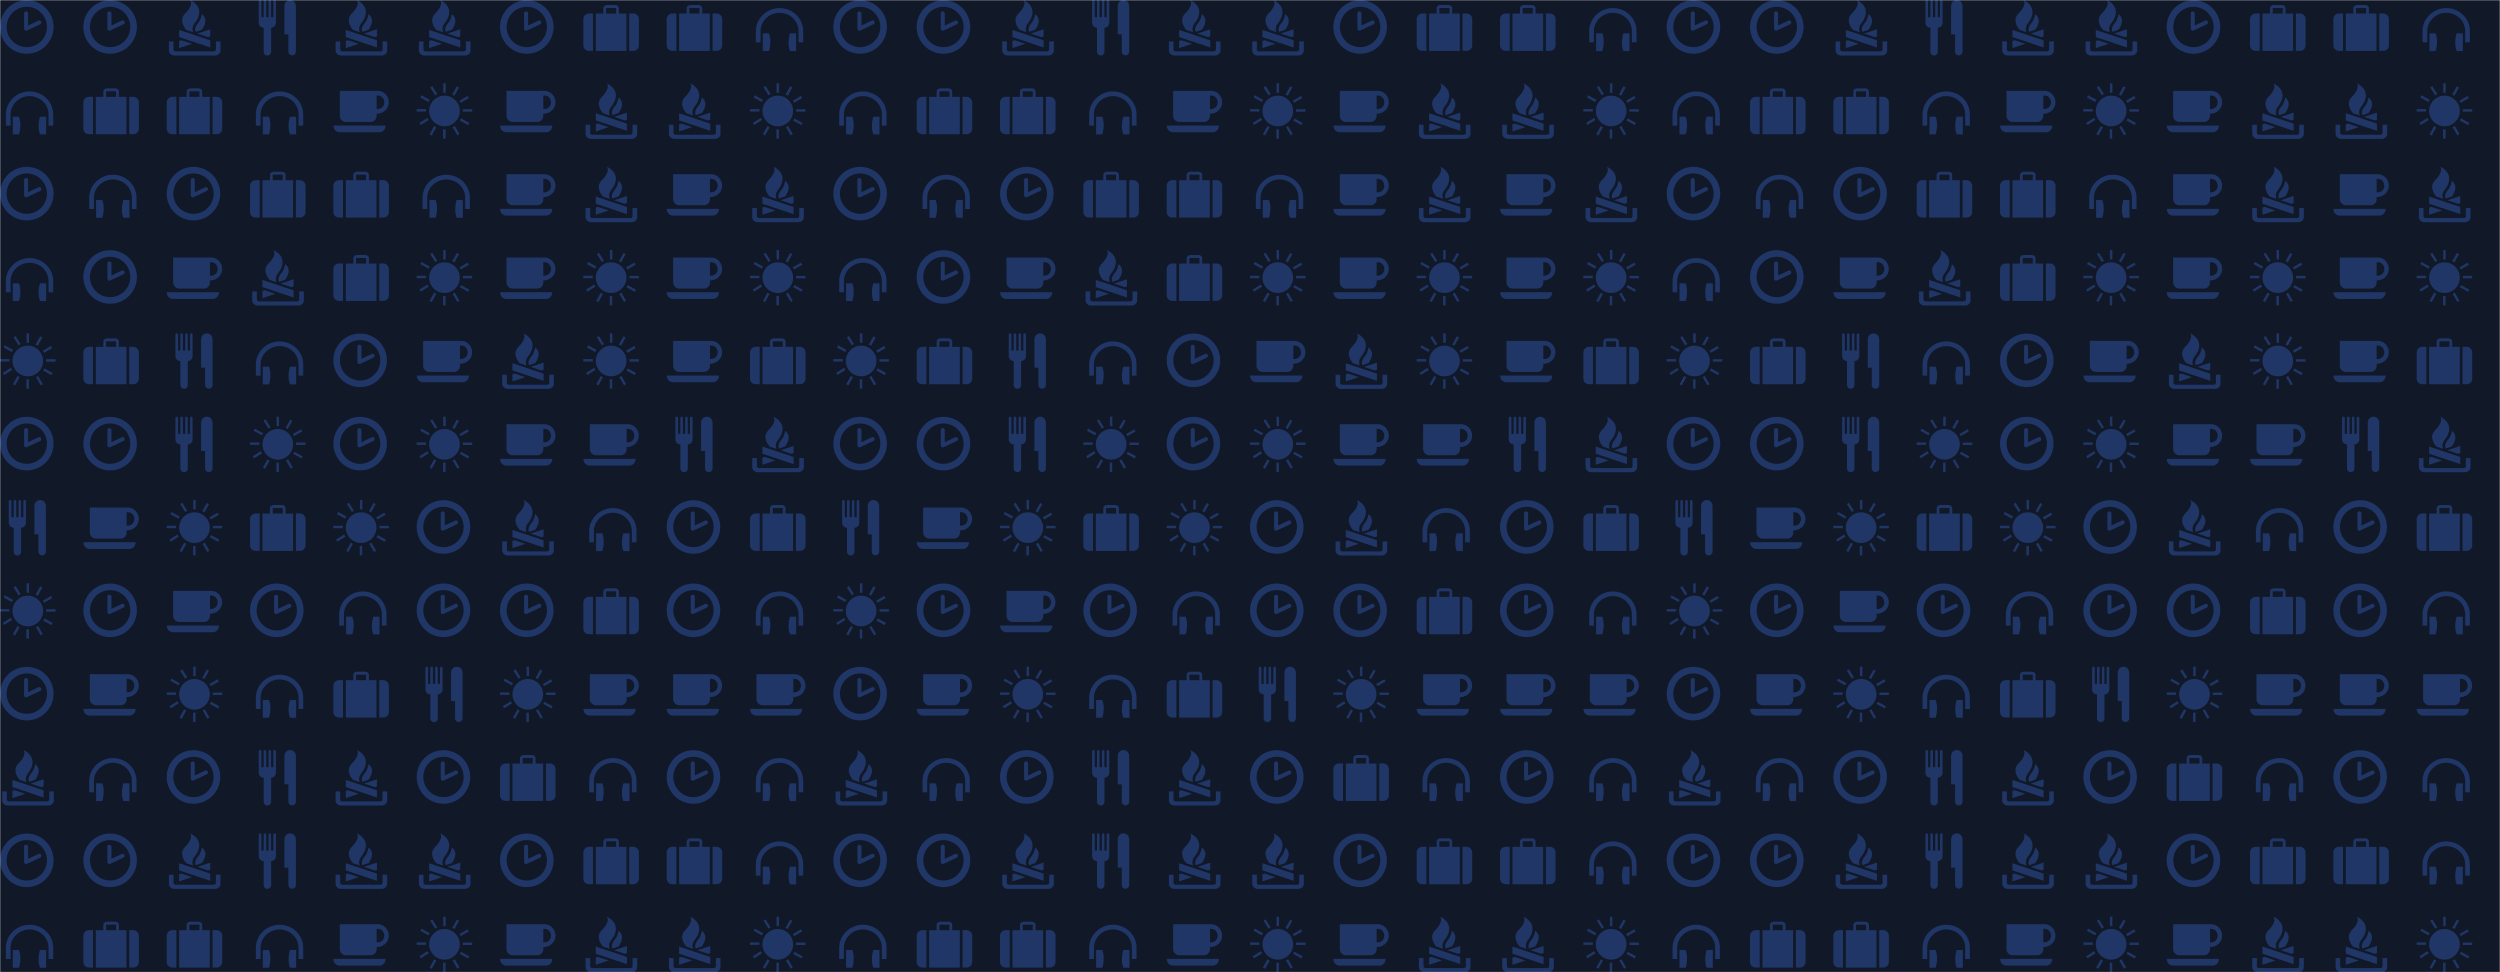<svg xmlns="http://www.w3.org/2000/svg" version="1.1" xmlns:xlink="http://www.w3.org/1999/xlink" xmlns:svgjs="http://svgjs.dev/svgjs" width="1440" height="560" preserveAspectRatio="none" viewBox="0 0 1440 560"><g mask="url(&quot;#SvgjsMask1191&quot;)" fill="none"><rect width="1440" height="560" x="0" y="0" fill="rgba(17, 24, 39, 1)"></rect><use xlink:href="#SvgjsG1199" transform="translate(0, 0)" fill="rgba(31, 54, 103, 1)"></use><use xlink:href="#SvgjsG1199" transform="translate(0, 480)" fill="rgba(31, 54, 103, 1)"></use><use xlink:href="#SvgjsG1199" transform="translate(480, 0)" fill="rgba(31, 54, 103, 1)"></use><use xlink:href="#SvgjsG1199" transform="translate(480, 480)" fill="rgba(31, 54, 103, 1)"></use><use xlink:href="#SvgjsG1199" transform="translate(960, 0)" fill="rgba(31, 54, 103, 1)"></use><use xlink:href="#SvgjsG1199" transform="translate(960, 480)" fill="rgba(31, 54, 103, 1)"></use></g><defs><mask id="SvgjsMask1191"><rect width="1440" height="560" fill="#ffffff"></rect></mask><g id="SvgjsG1198"><path d="M15.065 12.151H0.02c0 1.333 1.015 1.95 1.83 1.95h11.386c0.975 0 1.83-0.767 1.829-1.951zM12.853 2.166H1.869v7.208c0 0.976 0.843 1.75 1.755 1.75h7.121c1.031 0 1.731-0.863 1.731-1.749V8.773c2.031 0 3.505-1.527 3.505-3.303 0-1.815-1.445-3.303-3.126-3.303z m1.832 3.305c0 1.036-0.763 2.025-2.21 1.931V3.519l0.378 0 0 0.001c1.391 0 1.837 1.318 1.832 1.952v-0.001z"></path></g><g id="SvgjsG1197"><path d="M2.796 14.654h-1.184C0.792 14.653 0.001 14.052 0 13.006c0 0 0.001-7.471 0-7.494 0.001-0.926 0.773-1.629 1.612-1.63h1.184v10.772z m7.448-10.754V2.352c0.004-0.558-0.49-0.914-1.093-0.91 0 0-2.303-0.004-2.294 0-0.6-0.004-1.103 0.352-1.102 0.91v1.548H3.597v10.772h8.823V3.9h-2.176z m-0.81 0H6.547v-1.593h2.887v1.593z m3.779 10.754h1.184c0.814-0.002 1.605-0.602 1.603-1.648 0 0 0.003-7.471 0-7.494 0.003-0.926-0.77-1.63-1.602-1.631h-1.184v10.772z"></path></g><g id="SvgjsG1196"><path d="M1.971 11.92H0.64v2.621C0.64 15.344 1.362 16 2.249 16h11.653c0.887 0 1.61-0.656 1.61-1.459V11.92h-1.333v2.343c0 0.294-0.264 0.533-0.589 0.533H2.558c-0.326 0-0.587-0.239-0.587-0.533V11.92z"></path><path d="M12.555 13.673v-2.066L3.585 8.611v2.067z m-6.901-5.06c-0.309-0.348-2.359-2.718-0.291-4.769C7.088 2.133 7.339 0.696 6.758 0c0 0 4.389 1.804 1.808 5.988-0.442 0.71-1.546 1.549-0.969 3.278l-1.943-0.653z m2.695 0.568c-0.094-0.351-0.515-1.115 0.769-2.636 0.686-0.81 0.944-2.012 1.006-2.463 0 0 2.274 1.303 0.012 4.492l-1.787 0.607z m0.483 0.489l3.723-1.243v2.065l-0.632 0.208zM7.308 12.614l-3.723 1.241v-2.066l0.633-0.206z"></path></g><g id="SvgjsG1192"><path d="M7.713 15.485C3.459 15.485 0 12.025 0 7.768 0 3.513 3.459 0.051 7.713 0.051S15.432 3.513 15.432 7.768c0 4.257-3.465 7.716-7.719 7.717z m0-1.91c3.201 0 5.81-2.604 5.81-5.809 0-3.199-2.61-5.807-5.81-5.807-3.202 0-5.804 2.609-5.804 5.807-0.001 3.206 2.602 5.809 5.804 5.809z"></path><path d="M7.753 8.787a0.574 0.574 0 0 1-0.554-0.042 0.578 0.578 0 0 1-0.259-0.399L6.931 3.862a0.58 0.58 0 0 1 1.162 0v3.478l2.975-1.4a0.578 0.578 0 0 1 0.773 0.275c0.138 0.292 0.011 0.637-0.276 0.774l-3.81 1.798z"></path></g><g id="SvgjsG1195"><path d="M7.47 6.623c0 0.659-0.601 1.365-1.379 1.365v6.827c0 1.58-2.152 1.58-2.152 0V7.986c-0.759 0-1.419-0.584-1.419-1.459V0.403c0-0.533 0.771-0.553 0.771 0.02v4.528h0.645V0.382c0-0.49 0.742-0.522 0.742 0.021v4.548h0.666V0.388c0-0.512 0.72-0.532 0.72 0.02v4.543h0.656V0.388c0-0.507 0.752-0.527 0.752 0.02V6.621z m5.744-4.795v12.982c0 1.545-2.158 1.522-2.157 0v-4.915h-1.149V1.829c0-2.427 3.307-2.427 3.306 0z"></path></g><g id="SvgjsG1193"><path d="M3.044 12.188V8.93c0-2.836 2.475-5.244 5.463-5.245 3.022-0.004 5.465 2.352 5.465 5.245v3.258h1.351V8.93C15.332 5.276 12.27 2.325 8.51 2.325 4.777 2.325 1.689 5.333 1.689 8.93v3.258h1.355z"></path><path d="M5.463 14.702l-1.781 0.006V9.593h1.785c0.921 2.372 0 5.111 0 5.111m6.049-5.109H13.298V14.702l-1.783 0.006c-0.921-2.373 0-5.113 0-5.113"></path></g><g id="SvgjsG1194"><path d="M7.648 0h0.716v2.72H7.648V0z m-0.042 13.226h0.715v2.72h-0.715v-2.72z m5.674-5.779H16v0.714H13.28v-0.714zM0 7.403h2.72v0.716H0V7.403zM1.036 4.064l0.347-0.625 2.376 1.318-0.347 0.626L1.036 4.064z m2.852-2.908l0.606-0.381 1.443 2.308-0.606 0.377-1.443-2.304zM10.357 12.627l0.617-0.356 1.36 2.356-0.618 0.357-1.359-2.357z m2.079-1.903l0.347-0.624 2.38 1.317-0.349 0.627-2.378-1.32zM4.336 15.016l-0.625-0.347 1.318-2.38 0.627 0.346L4.336 15.016zM1.175 11.994L0.798 11.388l2.306-1.443 0.378 0.606-2.307 1.443zM12.692 5.611l-0.359-0.621 2.355-1.36 0.359 0.621-2.355 1.36zM10.873 3.572l-0.627-0.348 1.319-2.377 0.626 0.347-1.318 2.378z m-7.283 4.392c0-2.44 1.979-4.419 4.419-4.419 2.438 0 4.415 1.979 4.415 4.419S10.447 12.381 8.009 12.381c-2.44 0-4.419-1.977-4.419-4.417"></path></g><g id="SvgjsG1199"><use xlink:href="#SvgjsG1192" transform="translate(0, 0) scale(2)" fill="rgba(31, 54, 103, 1)"></use><use xlink:href="#SvgjsG1193" transform="translate(0, 48) scale(2)" fill="rgba(31, 54, 103, 1)"></use><use xlink:href="#SvgjsG1192" transform="translate(0, 96) scale(2)" fill="rgba(31, 54, 103, 1)"></use><use xlink:href="#SvgjsG1193" transform="translate(0, 144) scale(2)" fill="rgba(31, 54, 103, 1)"></use><use xlink:href="#SvgjsG1194" transform="translate(0, 192) scale(2)" fill="rgba(31, 54, 103, 1)"></use><use xlink:href="#SvgjsG1192" transform="translate(0, 240) scale(2)" fill="rgba(31, 54, 103, 1)"></use><use xlink:href="#SvgjsG1195" transform="translate(0, 288) scale(2)" fill="rgba(31, 54, 103, 1)"></use><use xlink:href="#SvgjsG1194" transform="translate(0, 336) scale(2)" fill="rgba(31, 54, 103, 1)"></use><use xlink:href="#SvgjsG1192" transform="translate(0, 384) scale(2)" fill="rgba(31, 54, 103, 1)"></use><use xlink:href="#SvgjsG1196" transform="translate(0, 432) scale(2)" fill="rgba(31, 54, 103, 1)"></use><use xlink:href="#SvgjsG1192" transform="translate(48, 0) scale(2)" fill="rgba(31, 54, 103, 1)"></use><use xlink:href="#SvgjsG1197" transform="translate(48, 48) scale(2)" fill="rgba(31, 54, 103, 1)"></use><use xlink:href="#SvgjsG1193" transform="translate(48, 96) scale(2)" fill="rgba(31, 54, 103, 1)"></use><use xlink:href="#SvgjsG1192" transform="translate(48, 144) scale(2)" fill="rgba(31, 54, 103, 1)"></use><use xlink:href="#SvgjsG1197" transform="translate(48, 192) scale(2)" fill="rgba(31, 54, 103, 1)"></use><use xlink:href="#SvgjsG1192" transform="translate(48, 240) scale(2)" fill="rgba(31, 54, 103, 1)"></use><use xlink:href="#SvgjsG1198" transform="translate(48, 288) scale(2)" fill="rgba(31, 54, 103, 1)"></use><use xlink:href="#SvgjsG1192" transform="translate(48, 336) scale(2)" fill="rgba(31, 54, 103, 1)"></use><use xlink:href="#SvgjsG1198" transform="translate(48, 384) scale(2)" fill="rgba(31, 54, 103, 1)"></use><use xlink:href="#SvgjsG1193" transform="translate(48, 432) scale(2)" fill="rgba(31, 54, 103, 1)"></use><use xlink:href="#SvgjsG1196" transform="translate(96, 0) scale(2)" fill="rgba(31, 54, 103, 1)"></use><use xlink:href="#SvgjsG1197" transform="translate(96, 48) scale(2)" fill="rgba(31, 54, 103, 1)"></use><use xlink:href="#SvgjsG1192" transform="translate(96, 96) scale(2)" fill="rgba(31, 54, 103, 1)"></use><use xlink:href="#SvgjsG1198" transform="translate(96, 144) scale(2)" fill="rgba(31, 54, 103, 1)"></use><use xlink:href="#SvgjsG1195" transform="translate(96, 192) scale(2)" fill="rgba(31, 54, 103, 1)"></use><use xlink:href="#SvgjsG1195" transform="translate(96, 240) scale(2)" fill="rgba(31, 54, 103, 1)"></use><use xlink:href="#SvgjsG1194" transform="translate(96, 288) scale(2)" fill="rgba(31, 54, 103, 1)"></use><use xlink:href="#SvgjsG1198" transform="translate(96, 336) scale(2)" fill="rgba(31, 54, 103, 1)"></use><use xlink:href="#SvgjsG1194" transform="translate(96, 384) scale(2)" fill="rgba(31, 54, 103, 1)"></use><use xlink:href="#SvgjsG1192" transform="translate(96, 432) scale(2)" fill="rgba(31, 54, 103, 1)"></use><use xlink:href="#SvgjsG1195" transform="translate(144, 0) scale(2)" fill="rgba(31, 54, 103, 1)"></use><use xlink:href="#SvgjsG1193" transform="translate(144, 48) scale(2)" fill="rgba(31, 54, 103, 1)"></use><use xlink:href="#SvgjsG1197" transform="translate(144, 96) scale(2)" fill="rgba(31, 54, 103, 1)"></use><use xlink:href="#SvgjsG1196" transform="translate(144, 144) scale(2)" fill="rgba(31, 54, 103, 1)"></use><use xlink:href="#SvgjsG1193" transform="translate(144, 192) scale(2)" fill="rgba(31, 54, 103, 1)"></use><use xlink:href="#SvgjsG1194" transform="translate(144, 240) scale(2)" fill="rgba(31, 54, 103, 1)"></use><use xlink:href="#SvgjsG1197" transform="translate(144, 288) scale(2)" fill="rgba(31, 54, 103, 1)"></use><use xlink:href="#SvgjsG1192" transform="translate(144, 336) scale(2)" fill="rgba(31, 54, 103, 1)"></use><use xlink:href="#SvgjsG1193" transform="translate(144, 384) scale(2)" fill="rgba(31, 54, 103, 1)"></use><use xlink:href="#SvgjsG1195" transform="translate(144, 432) scale(2)" fill="rgba(31, 54, 103, 1)"></use><use xlink:href="#SvgjsG1196" transform="translate(192, 0) scale(2)" fill="rgba(31, 54, 103, 1)"></use><use xlink:href="#SvgjsG1198" transform="translate(192, 48) scale(2)" fill="rgba(31, 54, 103, 1)"></use><use xlink:href="#SvgjsG1197" transform="translate(192, 96) scale(2)" fill="rgba(31, 54, 103, 1)"></use><use xlink:href="#SvgjsG1197" transform="translate(192, 144) scale(2)" fill="rgba(31, 54, 103, 1)"></use><use xlink:href="#SvgjsG1192" transform="translate(192, 192) scale(2)" fill="rgba(31, 54, 103, 1)"></use><use xlink:href="#SvgjsG1192" transform="translate(192, 240) scale(2)" fill="rgba(31, 54, 103, 1)"></use><use xlink:href="#SvgjsG1194" transform="translate(192, 288) scale(2)" fill="rgba(31, 54, 103, 1)"></use><use xlink:href="#SvgjsG1193" transform="translate(192, 336) scale(2)" fill="rgba(31, 54, 103, 1)"></use><use xlink:href="#SvgjsG1197" transform="translate(192, 384) scale(2)" fill="rgba(31, 54, 103, 1)"></use><use xlink:href="#SvgjsG1196" transform="translate(192, 432) scale(2)" fill="rgba(31, 54, 103, 1)"></use><use xlink:href="#SvgjsG1196" transform="translate(240, 0) scale(2)" fill="rgba(31, 54, 103, 1)"></use><use xlink:href="#SvgjsG1194" transform="translate(240, 48) scale(2)" fill="rgba(31, 54, 103, 1)"></use><use xlink:href="#SvgjsG1193" transform="translate(240, 96) scale(2)" fill="rgba(31, 54, 103, 1)"></use><use xlink:href="#SvgjsG1194" transform="translate(240, 144) scale(2)" fill="rgba(31, 54, 103, 1)"></use><use xlink:href="#SvgjsG1198" transform="translate(240, 192) scale(2)" fill="rgba(31, 54, 103, 1)"></use><use xlink:href="#SvgjsG1194" transform="translate(240, 240) scale(2)" fill="rgba(31, 54, 103, 1)"></use><use xlink:href="#SvgjsG1192" transform="translate(240, 288) scale(2)" fill="rgba(31, 54, 103, 1)"></use><use xlink:href="#SvgjsG1192" transform="translate(240, 336) scale(2)" fill="rgba(31, 54, 103, 1)"></use><use xlink:href="#SvgjsG1195" transform="translate(240, 384) scale(2)" fill="rgba(31, 54, 103, 1)"></use><use xlink:href="#SvgjsG1192" transform="translate(240, 432) scale(2)" fill="rgba(31, 54, 103, 1)"></use><use xlink:href="#SvgjsG1192" transform="translate(288, 0) scale(2)" fill="rgba(31, 54, 103, 1)"></use><use xlink:href="#SvgjsG1198" transform="translate(288, 48) scale(2)" fill="rgba(31, 54, 103, 1)"></use><use xlink:href="#SvgjsG1198" transform="translate(288, 96) scale(2)" fill="rgba(31, 54, 103, 1)"></use><use xlink:href="#SvgjsG1198" transform="translate(288, 144) scale(2)" fill="rgba(31, 54, 103, 1)"></use><use xlink:href="#SvgjsG1196" transform="translate(288, 192) scale(2)" fill="rgba(31, 54, 103, 1)"></use><use xlink:href="#SvgjsG1198" transform="translate(288, 240) scale(2)" fill="rgba(31, 54, 103, 1)"></use><use xlink:href="#SvgjsG1196" transform="translate(288, 288) scale(2)" fill="rgba(31, 54, 103, 1)"></use><use xlink:href="#SvgjsG1192" transform="translate(288, 336) scale(2)" fill="rgba(31, 54, 103, 1)"></use><use xlink:href="#SvgjsG1194" transform="translate(288, 384) scale(2)" fill="rgba(31, 54, 103, 1)"></use><use xlink:href="#SvgjsG1197" transform="translate(288, 432) scale(2)" fill="rgba(31, 54, 103, 1)"></use><use xlink:href="#SvgjsG1197" transform="translate(336, 0) scale(2)" fill="rgba(31, 54, 103, 1)"></use><use xlink:href="#SvgjsG1196" transform="translate(336, 48) scale(2)" fill="rgba(31, 54, 103, 1)"></use><use xlink:href="#SvgjsG1196" transform="translate(336, 96) scale(2)" fill="rgba(31, 54, 103, 1)"></use><use xlink:href="#SvgjsG1194" transform="translate(336, 144) scale(2)" fill="rgba(31, 54, 103, 1)"></use><use xlink:href="#SvgjsG1194" transform="translate(336, 192) scale(2)" fill="rgba(31, 54, 103, 1)"></use><use xlink:href="#SvgjsG1198" transform="translate(336, 240) scale(2)" fill="rgba(31, 54, 103, 1)"></use><use xlink:href="#SvgjsG1193" transform="translate(336, 288) scale(2)" fill="rgba(31, 54, 103, 1)"></use><use xlink:href="#SvgjsG1197" transform="translate(336, 336) scale(2)" fill="rgba(31, 54, 103, 1)"></use><use xlink:href="#SvgjsG1198" transform="translate(336, 384) scale(2)" fill="rgba(31, 54, 103, 1)"></use><use xlink:href="#SvgjsG1193" transform="translate(336, 432) scale(2)" fill="rgba(31, 54, 103, 1)"></use><use xlink:href="#SvgjsG1197" transform="translate(384, 0) scale(2)" fill="rgba(31, 54, 103, 1)"></use><use xlink:href="#SvgjsG1196" transform="translate(384, 48) scale(2)" fill="rgba(31, 54, 103, 1)"></use><use xlink:href="#SvgjsG1198" transform="translate(384, 96) scale(2)" fill="rgba(31, 54, 103, 1)"></use><use xlink:href="#SvgjsG1198" transform="translate(384, 144) scale(2)" fill="rgba(31, 54, 103, 1)"></use><use xlink:href="#SvgjsG1198" transform="translate(384, 192) scale(2)" fill="rgba(31, 54, 103, 1)"></use><use xlink:href="#SvgjsG1195" transform="translate(384, 240) scale(2)" fill="rgba(31, 54, 103, 1)"></use><use xlink:href="#SvgjsG1192" transform="translate(384, 288) scale(2)" fill="rgba(31, 54, 103, 1)"></use><use xlink:href="#SvgjsG1192" transform="translate(384, 336) scale(2)" fill="rgba(31, 54, 103, 1)"></use><use xlink:href="#SvgjsG1198" transform="translate(384, 384) scale(2)" fill="rgba(31, 54, 103, 1)"></use><use xlink:href="#SvgjsG1192" transform="translate(384, 432) scale(2)" fill="rgba(31, 54, 103, 1)"></use><use xlink:href="#SvgjsG1193" transform="translate(432, 0) scale(2)" fill="rgba(31, 54, 103, 1)"></use><use xlink:href="#SvgjsG1194" transform="translate(432, 48) scale(2)" fill="rgba(31, 54, 103, 1)"></use><use xlink:href="#SvgjsG1196" transform="translate(432, 96) scale(2)" fill="rgba(31, 54, 103, 1)"></use><use xlink:href="#SvgjsG1194" transform="translate(432, 144) scale(2)" fill="rgba(31, 54, 103, 1)"></use><use xlink:href="#SvgjsG1197" transform="translate(432, 192) scale(2)" fill="rgba(31, 54, 103, 1)"></use><use xlink:href="#SvgjsG1196" transform="translate(432, 240) scale(2)" fill="rgba(31, 54, 103, 1)"></use><use xlink:href="#SvgjsG1197" transform="translate(432, 288) scale(2)" fill="rgba(31, 54, 103, 1)"></use><use xlink:href="#SvgjsG1193" transform="translate(432, 336) scale(2)" fill="rgba(31, 54, 103, 1)"></use><use xlink:href="#SvgjsG1198" transform="translate(432, 384) scale(2)" fill="rgba(31, 54, 103, 1)"></use><use xlink:href="#SvgjsG1193" transform="translate(432, 432) scale(2)" fill="rgba(31, 54, 103, 1)"></use></g></defs></svg>